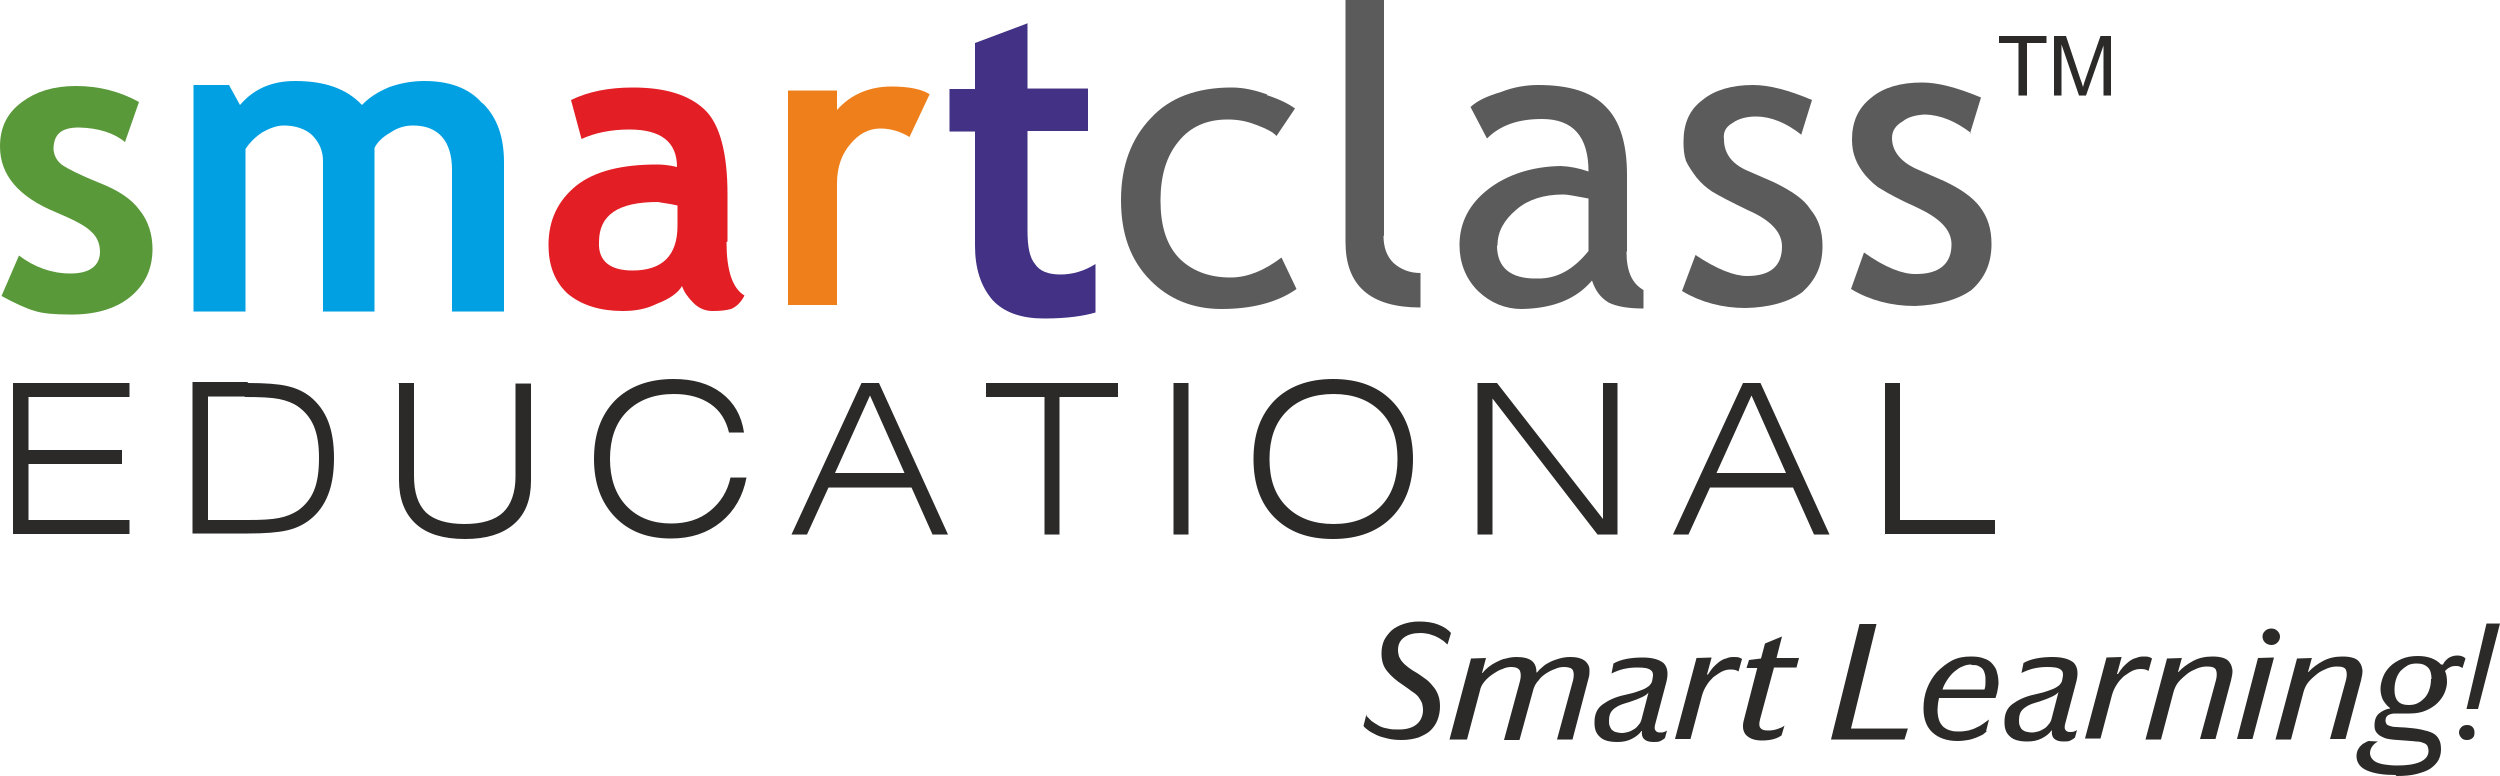 <?xml version="1.0" encoding="UTF-8" standalone="no"?>
<!-- Creator: CorelDRAW X6 -->

<svg
   xmlns:dc="http://purl.org/dc/elements/1.1/"
   xmlns:cc="http://creativecommons.org/ns#"
   xmlns:rdf="http://www.w3.org/1999/02/22-rdf-syntax-ns#"
   xmlns:svg="http://www.w3.org/2000/svg"
   xmlns="http://www.w3.org/2000/svg"
   xmlns:sodipodi="http://sodipodi.sourceforge.net/DTD/sodipodi-0.dtd"
   xmlns:inkscape="http://www.inkscape.org/namespaces/inkscape"
   xml:space="preserve"
   width="5in"
   height="1.552in"
   version="1.1"
   style="clip-rule:evenodd;fill-rule:evenodd;image-rendering:optimizeQuality;shape-rendering:geometricPrecision;text-rendering:geometricPrecision"
   viewBox="0 0 5000 1552"
   id="svg2"
   inkscape:version="0.91 r13725"
   sodipodi:docname="sespl logo.svg"><sodipodi:namedview
     pagecolor="#ffffff"
     bordercolor="#666666"
     borderopacity="1"
     objecttolerance="10"
     gridtolerance="10"
     guidetolerance="10"
     inkscape:pageopacity="0"
     inkscape:pageshadow="2"
     inkscape:window-width="1861"
     inkscape:window-height="1056"
     id="namedview36"
     showgrid="false"
     fit-margin-top="0"
     fit-margin-left="0"
     fit-margin-right="0"
     fit-margin-bottom="0"
     inkscape:zoom="0.86041667"
     inkscape:cx="-35.044437"
     inkscape:cy="19.62002"
     inkscape:window-x="59"
     inkscape:window-y="24"
     inkscape:window-maximized="1"
     inkscape:current-layer="svg2" /><defs
     id="defs4"><style
       type="text/css"
       id="style6"><![CDATA[
    .fil6 {fill:#2B2A29;fill-rule:nonzero}
    .fil2 {fill:#00A0E3;fill-rule:nonzero}
    .fil4 {fill:#5B5B5B;fill-rule:nonzero}
    .fil5 {fill:#E31E24;fill-rule:nonzero}
    .fil1 {fill:#EF7F1A;fill-rule:nonzero}
    .fil0 {fill:#423185;fill-rule:nonzero}
    .fil3 {fill:#59993A;fill-rule:nonzero}
   ]]></style></defs><g
     id="Layer_x0020_1"
     transform="translate(-1755,-4166)"><path
       class="fil0"
       d="m 3809,4213 -104,39 0,92 -51,0 0,85 51,0 0,228 c 0,47 12,82 35,109 23,25 58,37 103,37 46,0 79,-5 103,-12 l 0,-97 c -22,14 -46,21 -70,21 -25,0 -42,-7 -51,-21 -11,-13 -15,-35 -15,-68 l 0,-198 121,0 0,-85 -121,0 0,-131 z"
       id="path10"
       inkscape:connector-curvature="0"
       style="fill:#423185;fill-rule:nonzero" /><path
       class="fil1"
       d="m 3615,4355 c -16,-11 -44,-16 -77,-16 -44,0 -82,16 -109,47 l 0,-39 -98,0 0,429 98,0 0,-243 c 0,-32 9,-58 26,-78 17,-21 37,-32 61,-32 21,0 42,7 58,17 l 40,-85 z"
       id="path12"
       inkscape:connector-curvature="0"
       style="fill:#ef7f1a;fill-rule:nonzero" /><path
       class="fil2"
       d="m 2719,4372 c -26,-30 -66,-44 -115,-44 -24,0 -47,4 -70,12 -24,10 -42,22 -55,36 -31,-33 -75,-48 -134,-48 -45,0 -82,15 -110,48 l -22,-40 -71,0 0,453 104,0 0,-325 c 7,-11 17,-22 33,-33 16,-9 30,-14 44,-14 23,0 43,7 56,19 14,14 22,31 22,52 l 0,301 103,0 0,-327 c 5,-11 16,-22 32,-31 13,-9 28,-14 45,-14 50,0 78,30 78,89 l 0,283 104,0 0,-298 c 0,-50 -13,-89 -42,-118 z"
       id="path14"
       inkscape:connector-curvature="0"
       style="fill:#00a0e3;fill-rule:nonzero" /><path
       class="fil3"
       d="m 2005,4450 28,-80 c -38,-21 -80,-32 -126,-32 -45,0 -80,11 -108,32 -30,22 -44,51 -44,89 0,57 37,101 113,132 33,14 57,26 68,37 13,11 19,25 19,43 -1,27 -21,42 -59,42 -38,0 -73,-13 -103,-36 l -35,81 c 26,14 49,25 67,30 16,5 39,7 68,7 51,1 92,-11 121,-34 30,-24 46,-56 46,-97 0,-28 -8,-56 -26,-78 -16,-22 -43,-40 -82,-55 -37,-15 -61,-27 -74,-36 -11,-9 -15,-20 -16,-30 0,-31 16,-44 51,-44 39,1 71,11 93,30 z"
       id="path16"
       inkscape:connector-curvature="0"
       style="fill:#59993a;fill-rule:nonzero" /><path
       class="fil4"
       d="m 4290,4355 c -26,-9 -48,-14 -72,-14 -69,0 -124,20 -162,62 -38,40 -59,94 -59,163 0,68 19,120 58,160 37,38 85,58 143,58 60,0 112,-13 150,-40 l -30,-63 c -34,26 -68,40 -102,40 -44,0 -79,-14 -104,-40 -24,-26 -36,-63 -36,-114 0,-50 12,-89 36,-118 24,-30 57,-44 98,-44 20,0 38,3 58,11 19,7 33,14 40,22 l 37,-55 c -12,-9 -32,-19 -57,-27 z"
       id="path18"
       inkscape:connector-curvature="0"
       style="fill:#5b5b5b;fill-rule:nonzero" /><path
       class="fil5"
       d="m 3210,4649 0,-94 c 0,-82 -15,-140 -45,-169 -31,-30 -79,-45 -144,-45 -48,0 -89,8 -124,25 l 21,78 c 26,-12 58,-19 96,-19 63,0 95,25 95,75 -16,-4 -30,-5 -40,-5 -70,0 -124,13 -161,42 -37,30 -56,69 -56,119 0,40 12,73 38,97 27,23 65,35 110,35 26,0 48,-4 70,-15 24,-9 42,-22 49,-35 4,12 12,23 23,34 11,11 24,16 38,16 15,0 26,-1 37,-4 10,-4 20,-13 27,-27 -24,-14 -36,-50 -36,-107 z m -139,-79 0,0 c 9,2 22,3 39,7 l 0,40 c 0,60 -30,90 -90,90 -45,0 -69,-19 -67,-57 0,-54 38,-80 117,-80 z"
       id="path20"
       inkscape:connector-curvature="0"
       style="fill:#e31e24;fill-rule:nonzero" /><path
       class="fil4"
       d="m 4523,4638 0,-472 -77,0 0,484 c 0,87 49,131 150,131 l 0,-69 c -22,0 -39,-7 -54,-20 -14,-14 -20,-32 -20,-55 z"
       id="path22"
       inkscape:connector-curvature="0"
       style="fill:#5b5b5b;fill-rule:nonzero" /><path
       class="fil4"
       d="m 5009,4669 0,-153 c 0,-62 -14,-108 -42,-136 -28,-30 -73,-44 -136,-44 -23,0 -49,4 -74,14 -27,8 -47,17 -61,30 l 33,63 c 26,-26 61,-39 110,-39 62,0 93,35 93,105 -20,-7 -37,-10 -55,-11 -58,1 -107,17 -145,46 -39,30 -58,68 -58,112 0,35 12,67 37,92 25,24 55,36 87,36 63,-1 110,-20 141,-57 7,21 17,34 33,44 16,8 39,12 70,12 l 0,-37 c -23,-13 -34,-37 -34,-77 z m -259,-12 0,0 c 0,-28 13,-51 38,-72 23,-20 55,-30 93,-30 11,0 28,4 51,8 l 0,105 c -30,37 -63,56 -103,55 -52,1 -80,-21 -80,-66 z"
       id="path24"
       inkscape:connector-curvature="0"
       style="fill:#5b5b5b;fill-rule:nonzero" /><path
       class="fil4"
       d="m 5357,4437 22,-71 c -47,-20 -86,-30 -118,-30 -42,0 -77,10 -101,30 -27,20 -38,48 -38,84 0,14 1,26 5,38 5,11 13,22 21,33 9,11 20,21 31,28 13,8 36,20 71,37 46,20 69,44 69,73 0,39 -23,59 -70,59 -26,0 -61,-14 -103,-42 l -27,72 c 38,23 82,34 127,34 48,-1 87,-12 114,-32 26,-24 40,-52 40,-92 0,-30 -8,-54 -24,-73 -13,-21 -38,-37 -72,-54 l -55,-24 c -32,-14 -46,-36 -46,-62 -2,-14 3,-25 17,-33 11,-8 27,-13 47,-13 30,0 61,13 90,36 z"
       id="path26"
       inkscape:connector-curvature="0"
       style="fill:#5b5b5b;fill-rule:nonzero" /><path
       class="fil4"
       d="m 5695,4433 22,-72 c -48,-20 -86,-30 -118,-30 -43,0 -77,10 -101,30 -27,21 -39,49 -39,84 0,14 2,27 7,39 4,11 11,22 20,33 9,10 20,21 31,27 13,8 36,21 72,37 45,21 69,44 69,74 0,38 -24,59 -70,59 -27,1 -63,-13 -105,-43 l -26,73 c 38,23 82,34 128,34 47,-2 85,-12 113,-32 27,-24 40,-54 40,-92 0,-31 -8,-54 -23,-74 -15,-20 -40,-37 -72,-52 l -55,-24 c -33,-15 -49,-37 -49,-62 0,-14 7,-25 21,-33 11,-9 26,-13 45,-14 32,1 62,14 92,37 z"
       id="path28"
       inkscape:connector-curvature="0"
       style="fill:#5b5b5b;fill-rule:nonzero" /><path
       class="fil6"
       d="m 1781,5235 0,-303 233,0 0,28 -202,0 0,106 187,0 0,28 -187,0 0,112 202,0 0,28 -233,0 z m 470,-303 c 34,0 61,2 78,6 18,4 33,11 46,21 16,13 28,29 36,49 8,20 12,45 12,74 0,29 -4,54 -12,74 -8,20 -20,37 -37,50 -13,10 -28,17 -46,21 -18,4 -44,6 -78,6 l -110,0 0,-303 110,0 z m -7,27 -73,0 0,247 80,0 c 26,0 47,-1 62,-4 15,-3 27,-8 38,-15 14,-10 25,-23 32,-40 7,-17 10,-39 10,-65 0,-25 -3,-46 -10,-63 -7,-17 -18,-30 -32,-40 -10,-7 -23,-12 -38,-15 -15,-3 -38,-4 -68,-4 z m 308,-27 31,0 0,186 c 0,33 8,57 24,73 16,15 42,23 77,23 35,0 61,-8 77,-23 16,-15 25,-40 25,-72 l 0,-186 31,0 0,194 c 0,38 -11,67 -34,87 -23,20 -55,30 -98,30 -43,0 -76,-10 -98,-30 -22,-20 -34,-49 -34,-88 l 0,-192 z m 661,99 c -6,-25 -18,-44 -37,-57 -19,-13 -43,-20 -73,-20 -40,0 -71,12 -94,35 -23,23 -34,55 -34,95 0,39 11,71 33,94 22,23 52,35 89,35 31,0 57,-8 78,-25 21,-17 35,-39 41,-67 l 32,0 c -7,37 -24,67 -51,89 -27,22 -60,33 -100,33 -47,0 -84,-14 -112,-43 -28,-29 -42,-68 -42,-116 0,-50 14,-88 42,-117 28,-28 67,-43 117,-43 39,0 71,9 96,28 25,19 40,45 45,79 l -31,0 z m 212,81 139,0 -69,-155 -70,155 z m -87,123 140,-303 35,0 138,303 -31,0 -42,-94 -166,0 -43,94 -31,0 z m 506,0 0,-275 -117,0 0,-28 264,0 0,28 -117,0 0,275 -30,0 z m 258,0 0,-303 30,0 0,303 -30,0 z m 479,-151 c 0,49 -14,88 -43,117 -28,28 -67,43 -117,43 -50,0 -88,-14 -117,-43 -28,-28 -42,-67 -42,-117 0,-50 14,-88 42,-117 28,-28 67,-43 117,-43 49,0 88,14 117,43 28,28 43,67 43,117 z m -159,130 c 40,0 71,-12 94,-35 23,-23 34,-55 34,-95 0,-41 -11,-72 -34,-95 -23,-23 -54,-35 -94,-35 -40,0 -72,12 -94,35 -23,23 -34,55 -34,95 0,41 11,72 34,95 23,23 54,35 94,35 z m 288,21 0,-303 39,0 212,272 0,-272 29,0 0,303 -40,0 -210,-272 0,272 -29,0 z m 478,-123 139,0 -69,-155 -70,155 z m -87,123 140,-303 35,0 138,303 -31,0 -42,-94 -166,0 -43,94 -31,0 z m 424,0 0,-303 30,0 0,274 190,0 0,28 -221,0 z"
       id="path30"
       inkscape:connector-curvature="0"
       style="fill:#2b2a29;fill-rule:nonzero" /><path
       class="fil6"
       d="m 4488,5598 c 3,3 6,6 10,10 4,3 9,6 14,9 5,3 11,5 18,6 7,2 14,2 23,2 16,0 28,-4 36,-11 8,-7 12,-17 12,-28 0,-5 -1,-10 -2,-14 -2,-4 -4,-8 -7,-12 -3,-4 -8,-8 -13,-11 -5,-4 -11,-8 -18,-13 -14,-9 -24,-18 -32,-28 -8,-10 -11,-21 -11,-36 0,-9 2,-18 5,-25 4,-8 9,-14 15,-20 7,-6 15,-10 24,-13 9,-3 19,-5 31,-5 15,0 28,2 38,6 11,4 20,10 26,17 l -7,23 c -4,-3 -7,-7 -11,-9 -4,-3 -8,-5 -12,-7 -4,-2 -9,-3 -14,-5 -5,-1 -11,-2 -17,-2 -14,0 -25,3 -33,9 -8,6 -12,14 -12,25 0,5 1,9 2,13 2,4 4,8 7,11 3,4 7,7 12,11 5,4 10,7 17,11 8,5 14,10 20,14 6,5 10,10 14,15 4,5 7,11 9,17 2,6 3,13 3,21 0,10 -2,19 -5,27 -3,8 -8,15 -14,21 -6,6 -15,10 -24,14 -10,3 -21,5 -34,5 -10,0 -20,-1 -28,-3 -8,-2 -16,-4 -22,-7 -6,-3 -12,-6 -16,-9 -4,-3 -8,-6 -10,-9 l 6,-24 z m 197,47 -31,0 43,-162 30,-1 -8,30 1,0 c 3,-4 7,-8 12,-12 5,-4 10,-7 16,-10 6,-3 12,-6 19,-7 7,-2 14,-3 21,-3 15,0 25,3 31,8 6,5 9,13 9,23 l 1,0 c 3,-4 6,-7 11,-11 4,-4 9,-7 15,-10 6,-3 12,-5 19,-7 7,-2 14,-3 21,-3 9,0 16,1 21,3 6,2 10,5 13,9 3,4 5,8 5,14 0,5 0,11 -2,17 l -32,122 -31,0 32,-118 c 2,-8 2,-15 0,-20 -2,-5 -9,-7 -18,-7 -6,0 -12,1 -18,4 -6,2 -12,5 -18,9 -6,4 -11,8 -15,14 -5,5 -8,11 -10,17 l -28,102 -31,0 32,-118 c 2,-8 2,-15 0,-20 -2,-5 -8,-8 -17,-8 -6,0 -12,1 -18,4 -7,2 -13,6 -19,10 -6,4 -12,9 -17,15 -5,6 -8,12 -9,18 l -26,98 z m 259,-35 c 0,-15 5,-27 16,-35 11,-8 25,-15 44,-19 7,-2 14,-3 20,-5 6,-2 12,-4 17,-6 5,-2 9,-5 12,-7 3,-3 5,-6 6,-9 l 1,-5 c 2,-9 1,-15 -4,-18 -5,-4 -14,-5 -27,-5 -9,0 -18,1 -27,3 -8,2 -16,5 -24,9 l 4,-20 c 7,-4 15,-7 25,-9 10,-2 21,-3 33,-3 20,0 33,4 42,11 8,8 10,20 6,37 l -23,87 c -1,5 -1,9 1,11 2,3 5,4 9,4 3,0 6,0 8,-1 3,-1 5,-2 6,-3 l -4,15 c -2,2 -5,4 -9,6 -4,2 -8,2 -14,2 -9,0 -15,-2 -19,-6 -4,-4 -5,-10 -4,-16 l -1,0 c -5,7 -12,12 -20,16 -8,4 -17,6 -28,6 -16,0 -28,-3 -35,-10 -8,-7 -11,-16 -11,-28 z m 108,-59 c -4,6 -17,12 -38,19 -6,2 -11,3 -16,5 -5,2 -9,4 -13,7 -4,3 -7,6 -9,10 -2,4 -3,9 -3,16 0,3 0,6 1,9 1,3 2,5 4,8 2,2 5,4 8,5 4,1 8,2 14,2 3,0 7,-1 11,-2 4,-1 8,-3 11,-5 4,-2 7,-5 10,-9 3,-3 5,-7 6,-11 l 14,-54 z m 126,-69 -9,33 2,0 c 3,-5 6,-9 10,-14 4,-4 8,-8 12,-11 4,-3 9,-6 14,-7 5,-2 9,-3 14,-3 5,0 9,0 12,1 3,1 5,2 6,3 l -7,25 c -4,-3 -9,-4 -16,-4 -5,0 -11,1 -17,4 -6,3 -11,7 -17,11 -5,5 -10,10 -14,17 -4,6 -7,13 -9,20 l -23,87 -31,0 43,-162 30,-1 z m 93,20 -23,0 5,-16 24,-3 8,-30 34,-14 -11,43 45,0 -5,19 -45,0 -28,104 c -2,8 -2,14 1,17 3,4 8,5 16,5 6,0 12,-1 18,-3 6,-2 11,-4 14,-7 l -6,20 c -3,2 -8,5 -15,7 -7,2 -15,3 -24,3 -15,0 -25,-4 -32,-11 -6,-7 -8,-17 -4,-31 l 27,-105 z m 300,120 -7,23 -147,0 57,-231 34,0 -51,209 114,0 z m 127,-127 c -6,0 -12,1 -18,4 -6,2 -11,6 -16,10 -5,4 -10,10 -14,16 -4,6 -8,13 -10,20 l 84,0 c 2,-6 2,-11 2,-17 0,-5 0,-9 -1,-13 -1,-4 -2,-7 -4,-10 -2,-3 -5,-5 -9,-7 -4,-2 -8,-2 -14,-2 z m 32,133 c -3,2 -6,4 -9,7 -4,2 -8,4 -13,6 -5,2 -11,4 -17,5 -6,1 -13,2 -21,2 -21,0 -38,-6 -50,-17 -12,-11 -18,-27 -18,-48 0,-14 2,-27 7,-40 5,-13 12,-24 20,-33 9,-9 19,-17 30,-23 12,-6 24,-8 38,-8 10,0 19,1 26,4 7,2 13,6 17,11 4,5 8,10 9,17 2,6 3,14 3,22 0,3 -1,8 -2,14 -1,6 -3,11 -4,15 l -113,0 c -1,4 -1,7 -2,11 0,4 -1,8 -1,12 0,8 1,15 3,21 2,6 5,10 9,14 4,3 9,6 14,7 5,2 12,2 18,2 6,0 12,-1 18,-2 6,-2 11,-3 16,-6 5,-2 10,-5 14,-8 4,-3 8,-6 11,-8 l -6,24 z m 34,-19 c 0,-15 5,-27 16,-35 11,-8 25,-15 44,-19 7,-2 14,-3 20,-5 6,-2 12,-4 17,-6 5,-2 9,-5 12,-7 3,-3 5,-6 6,-9 l 1,-5 c 2,-9 1,-15 -4,-18 -5,-4 -14,-5 -27,-5 -9,0 -18,1 -27,3 -8,2 -16,5 -24,9 l 4,-20 c 7,-4 15,-7 25,-9 10,-2 21,-3 33,-3 20,0 33,4 42,11 8,8 10,20 6,37 l -23,87 c -1,5 -1,9 1,11 2,3 5,4 9,4 3,0 6,0 8,-1 3,-1 5,-2 6,-3 l -4,15 c -2,2 -5,4 -9,6 -4,2 -8,2 -14,2 -9,0 -15,-2 -19,-6 -4,-4 -5,-10 -4,-16 l -1,0 c -5,7 -12,12 -20,16 -8,4 -17,6 -28,6 -16,0 -28,-3 -35,-10 -8,-7 -11,-16 -11,-28 z m 108,-59 c -4,6 -17,12 -38,19 -6,2 -11,3 -16,5 -5,2 -9,4 -13,7 -4,3 -7,6 -9,10 -2,4 -3,9 -3,16 0,3 0,6 1,9 1,3 2,5 4,8 2,2 5,4 8,5 4,1 8,2 14,2 3,0 7,-1 11,-2 4,-1 8,-3 11,-5 4,-2 7,-5 10,-9 3,-3 5,-7 6,-11 l 14,-54 z m 126,-69 -9,33 2,0 c 3,-5 6,-9 10,-14 4,-4 8,-8 12,-11 4,-3 9,-6 14,-7 5,-2 9,-3 14,-3 5,0 9,0 12,1 3,1 5,2 6,3 l -7,25 c -4,-3 -9,-4 -16,-4 -5,0 -11,1 -17,4 -6,3 -11,7 -17,11 -5,5 -10,10 -14,17 -4,6 -7,13 -9,20 l -23,87 -31,0 43,-162 30,-1 z m 121,0 -8,29 1,0 c 8,-9 18,-16 29,-22 11,-6 24,-9 39,-9 9,0 16,1 22,3 6,2 10,5 13,10 3,4 4,9 5,15 0,6 -1,12 -3,20 l -31,117 -31,0 32,-118 c 2,-8 2,-15 0,-20 -2,-5 -8,-7 -18,-7 -6,0 -13,1 -20,4 -7,3 -14,6 -20,11 -6,5 -12,10 -17,16 -5,6 -8,13 -10,20 l -25,95 -31,0 43,-162 30,-1 z m 161,-42 c 0,-5 2,-8 5,-11 3,-3 7,-5 13,-5 5,0 9,2 12,5 3,3 5,7 5,11 0,5 -2,9 -5,12 -3,3 -7,5 -12,5 -5,0 -10,-2 -13,-5 -3,-3 -5,-7 -5,-12 z m 23,42 -43,163 -31,0 42,-162 31,-1 z m 76,0 -8,29 1,0 c 8,-9 18,-16 29,-22 11,-6 24,-9 39,-9 9,0 16,1 22,3 6,2 10,5 13,10 3,4 4,9 5,15 0,6 -1,12 -3,20 l -31,117 -31,0 32,-118 c 2,-8 2,-15 0,-20 -2,-5 -8,-7 -18,-7 -6,0 -13,1 -20,4 -7,3 -14,6 -20,11 -6,5 -12,10 -17,16 -5,6 -8,13 -10,20 l -25,95 -31,0 43,-162 30,-1 z m 167,235 c -24,0 -43,-3 -57,-9 -14,-6 -21,-16 -21,-29 0,-4 1,-8 2,-11 2,-3 3,-6 6,-9 2,-2 5,-5 8,-6 3,-2 5,-3 8,-4 l 19,1 c -4,2 -8,5 -11,9 -3,4 -5,9 -5,14 0,3 1,7 3,10 2,3 5,6 9,8 4,2 10,4 17,5 7,1 15,2 25,2 19,0 34,-2 46,-7 11,-5 17,-12 17,-22 0,-4 -1,-7 -2,-10 -2,-3 -4,-5 -8,-6 -4,-2 -9,-3 -15,-3 -6,-1 -14,-1 -23,-2 -9,-1 -18,-1 -25,-2 -8,-1 -14,-2 -19,-5 -5,-2 -9,-5 -12,-9 -3,-4 -4,-8 -4,-14 0,-11 3,-19 9,-24 6,-5 14,-9 22,-10 l 0,-1 c -6,-4 -10,-10 -14,-16 -3,-6 -5,-14 -5,-22 0,-8 2,-16 5,-24 3,-8 8,-15 14,-21 6,-6 14,-11 23,-15 9,-4 20,-6 33,-6 20,0 36,6 46,17 l 4,0 c 2,-5 6,-9 11,-13 5,-3 11,-5 17,-5 5,0 9,1 11,2 3,1 5,3 6,4 l -6,19 c -2,-1 -4,-2 -6,-3 -2,-1 -5,-1 -8,-1 -5,0 -9,1 -12,3 -4,2 -6,4 -9,7 3,6 4,14 4,22 0,7 -2,15 -5,22 -3,7 -8,14 -14,20 -6,6 -14,11 -23,15 -9,4 -20,6 -33,6 l -4,0 c -4,0 -8,0 -13,0 -5,0 -9,0 -12,0 -5,0 -9,1 -13,3 -4,2 -6,6 -6,11 0,3 1,5 2,7 1,2 4,3 7,4 3,1 7,2 12,2 5,0 11,1 18,1 12,1 23,2 32,4 9,2 17,4 23,7 6,3 10,7 13,13 3,5 4,12 4,20 0,8 -2,15 -5,21 -4,7 -9,12 -16,17 -7,5 -17,8 -28,11 -11,3 -25,4 -40,4 z m 72,-192 c 0,-10 -2,-18 -7,-23 -5,-5 -12,-8 -22,-8 -7,0 -14,1 -19,4 -5,3 -10,7 -14,11 -4,5 -7,10 -9,17 -2,6 -3,13 -3,21 0,20 9,30 28,30 7,0 14,-1 19,-4 6,-3 10,-7 14,-11 4,-5 7,-10 9,-17 2,-6 3,-13 3,-20 z m 111,-111 26,0 -44,171 -23,0 40,-171 z m -56,218 c 0,-5 2,-8 5,-11 3,-3 7,-4 11,-4 5,0 8,1 11,4 3,3 4,7 4,11 0,5 -1,9 -4,11 -3,3 -7,4 -11,4 -5,0 -8,-1 -11,-4 -3,-3 -5,-7 -5,-11 z"
       id="path32"
       inkscape:connector-curvature="0"
       style="fill:#2b2a29;fill-rule:nonzero" /><path
       class="fil6"
       d="m 5792,4357 0,-105 -39,0 0,-14 95,0 0,14 -39,0 0,105 -16,0 z m 71,0 0,-119 24,0 28,84 c 3,8 5,14 6,18 1,-4 3,-11 6,-19 l 29,-83 21,0 0,119 -15,0 0,-100 -35,100 -14,0 -35,-102 0,102 -15,0 z"
       id="path34"
       inkscape:connector-curvature="0"
       style="fill:#2b2a29;fill-rule:nonzero" /></g></svg>
